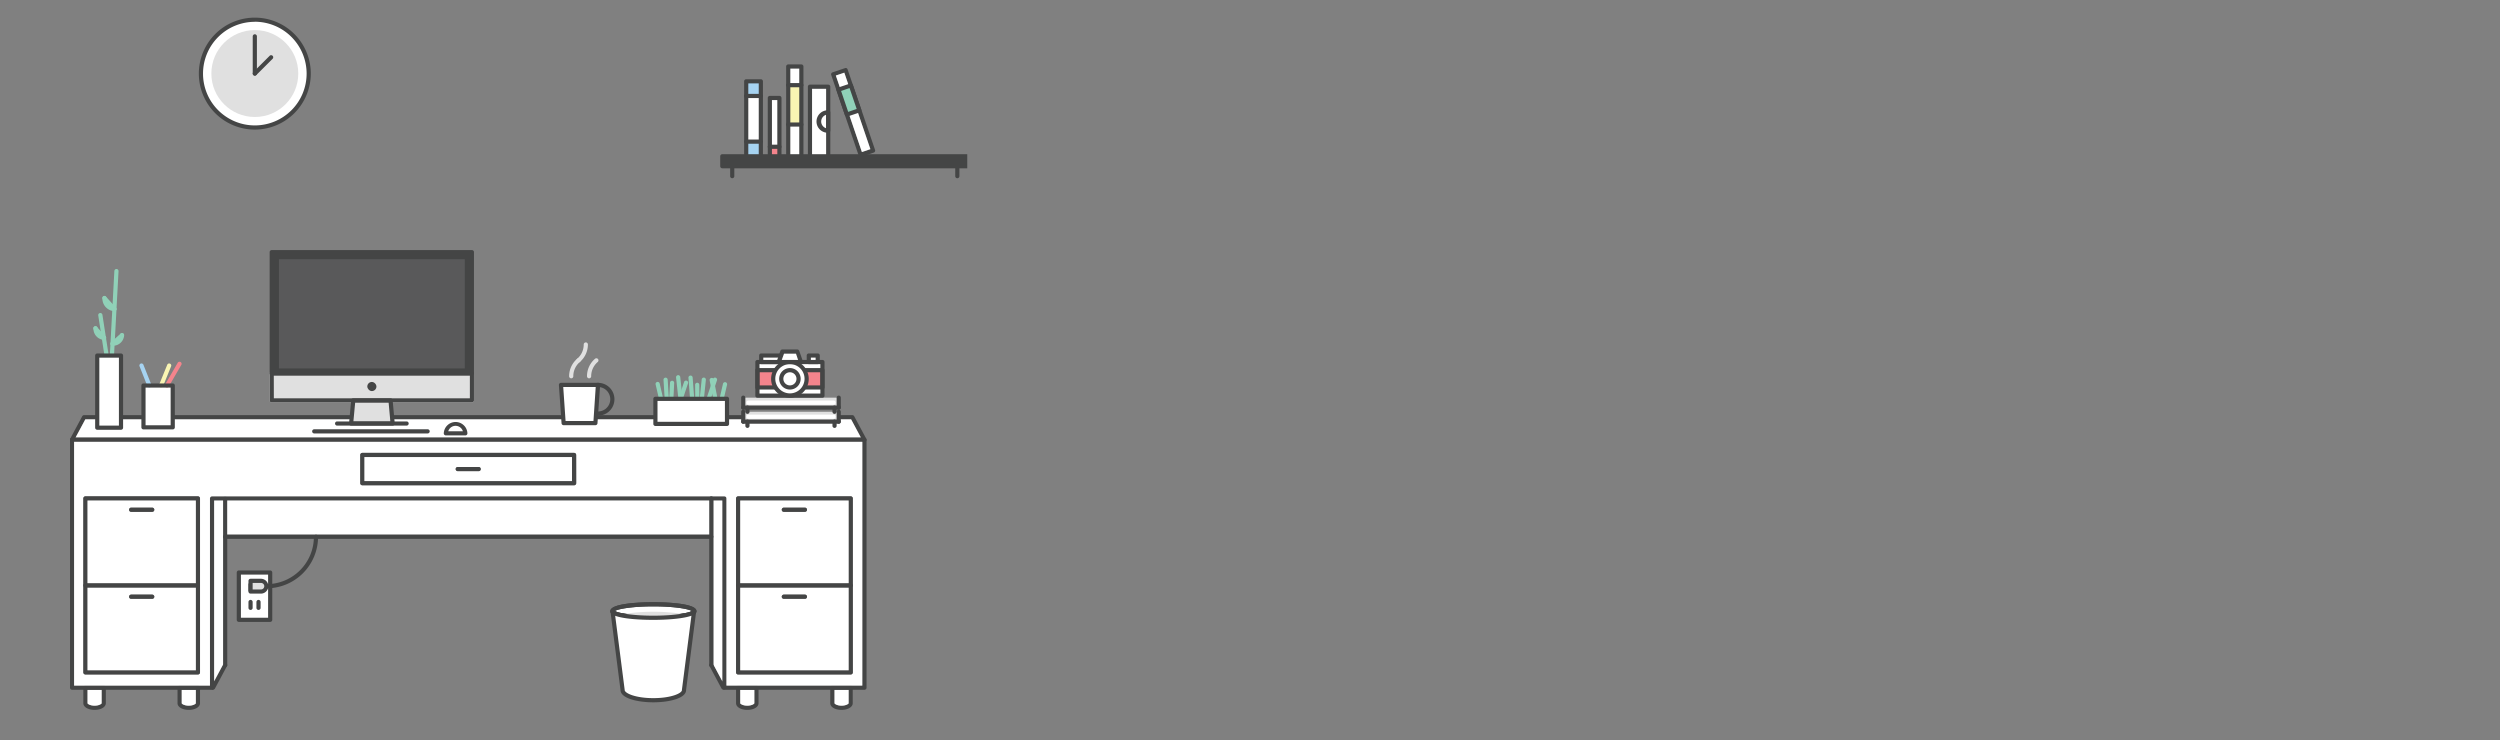 <svg xmlns="http://www.w3.org/2000/svg" viewBox="0 0 1196.04 354.17"><rect x="0" y="0" width="1196.04" height="354.17" fill="#808080" stroke="none"/><defs><style>.cls-1{fill:#fff;}.cls-2{fill:#e0e0e0;}.cls-3{fill:#444545;}.cls-4{fill:#f4848c;}.cls-5{fill:#90d1b8;}.cls-6{fill:#a6d3f1;}.cls-7{fill:#f9f5b3;}.cls-8{fill:#59595a;}</style></defs><title>banner-xcode-marketing</title><g id="Premade_Scenes" data-name="Premade Scenes"><g id="Circle_Clock" data-name="Circle Clock"><circle class="cls-1" cx="121.91" cy="34.99" r="25.78"/><circle class="cls-2" cx="121.91" cy="35.18" r="20.79"/><path class="cls-3" d="M121.91,62a26.78,26.78,0,1,1,26.78-26.78A26.82,26.82,0,0,1,121.91,62Zm0-51.56a24.78,24.78,0,1,0,24.78,24.78A24.81,24.81,0,0,0,121.91,10.4Z"/><path class="cls-3" d="M121.91,36.18a1,1,0,0,1-1-1V17.4a1,1,0,0,1,2,0V35.18A1,1,0,0,1,121.91,36.18Z"/><path class="cls-3" d="M121.91,36.18a1,1,0,0,1-.7-.3,1,1,0,0,1,0-1.41L129,26.7a1,1,0,1,1,1.42,1.42l-7.77,7.76A1,1,0,0,1,121.91,36.18Z"/></g><path class="cls-3" d="M462.75,80.52H345.56a1,1,0,0,1-1-1V74.77a1,1,0,0,1,1-1H462.75"/><rect class="cls-3" x="346.56" y="75.77" width="115.19" height="2.75"/><path class="cls-3" d="M350.31,85.27a1,1,0,0,1-1-1V79.52a1,1,0,1,1,2,0v4.75A1,1,0,0,1,350.31,85.27Z"/><path class="cls-3" d="M458,85.27a1,1,0,0,1-1-1V79.52a1,1,0,1,1,2,0v4.75A1,1,0,0,1,458,85.27Z"/><g id="Books_Vertical_" data-name="Books (Vertical)"><rect class="cls-1" x="368.31" y="46.91" width="4.56" height="23.3"/><rect class="cls-4" x="368.31" y="70.21" width="4.56" height="4.56"/><path class="cls-3" d="M372.88,75.77h-4.57a1,1,0,0,1-1-1V46.87a1,1,0,0,1,1-1h4.57a1,1,0,0,1,1,1v27.9A1,1,0,0,1,372.88,75.77Zm-3.57-2h2.57V47.87h-2.57Z"/><path class="cls-3" d="M372.88,71.21h-4.57a1,1,0,0,1,0-2h4.57a1,1,0,0,1,0,2Z"/><rect class="cls-1" x="387.75" y="41.74" width="8.25" height="33.03"/><path class="cls-3" d="M396.23,75.77H387.5a1,1,0,0,1-1-1V41.49a1,1,0,0,1,1-1h8.73a1,1,0,0,1,1,1V74.77A1,1,0,0,1,396.23,75.77Zm-7.73-2h6.73V42.49H388.5Z"/><path class="cls-3" d="M396.23,63.5a5.37,5.37,0,1,1,0-10.73,1,1,0,0,1,1,1V62.5A1,1,0,0,1,396.23,63.5Zm-1-8.58a3.37,3.37,0,0,0,0,6.43Z"/><path class="cls-3" d="M418.63,71.68,405.5,33.18a1,1,0,0,0-.5-.57,1,1,0,0,0-.77,0l-5.94,2a1,1,0,0,0-.62,1.27l13.12,38.49a1,1,0,0,0,.51.58,1,1,0,0,0,.44.1,1.13,1.13,0,0,0,.32,0L418,73A1,1,0,0,0,418.63,71.68Zm-6.27,1.08-12.48-36.6,4.05-1.38,12.48,36.6Z"/><rect class="cls-1" x="406" y="34.44" width="4.28" height="38.67" transform="translate(4.47 134.51) rotate(-18.82)"/><rect class="cls-5" x="402.98" y="41.55" width="6.28" height="12.56" transform="translate(6.29 133.62) rotate(-18.83)"/><path class="cls-3" d="M405.17,55.78a1,1,0,0,1-.44-.1.94.94,0,0,1-.5-.57l-4.06-11.89a1,1,0,0,1,.05-.76,1,1,0,0,1,.57-.51l5.95-2a1,1,0,0,1,1.27.63l4.05,11.89a1,1,0,0,1-.62,1.26l-5.95,2A.86.86,0,0,1,405.17,55.78Zm-2.78-12.26,3.4,10,4.06-1.39-3.41-10Z"/><rect class="cls-1" x="357.04" y="45.91" width="7" height="21.86"/><rect class="cls-6" x="357.04" y="38.91" width="7" height="7"/><rect class="cls-6" x="357.04" y="67.77" width="7" height="7"/><path class="cls-3" d="M364,75.77h-7a1,1,0,0,1-1-1V38.91a1,1,0,0,1,1-1h7a1,1,0,0,1,1,1V74.77A1,1,0,0,1,364,75.77Zm-6-2h5V39.91h-5Z"/><path class="cls-3" d="M364,46.91h-7a1,1,0,0,1,0-2h7a1,1,0,0,1,0,2Z"/><path class="cls-3" d="M364,68.77h-7a1,1,0,0,1,0-2h7a1,1,0,0,1,0,2Z"/><rect class="cls-1" x="377.09" y="31.96" width="6.28" height="42.81"/><rect class="cls-7" x="377.09" y="40.74" width="6.28" height="18.84"/><path class="cls-3" d="M383.38,75.77H377.1a1,1,0,0,1-1-1V31.82a1,1,0,0,1,1-1h6.28a1,1,0,0,1,1,1V74.77A1,1,0,0,1,383.38,75.77Zm-5.28-2h4.28V32.82H378.1Z"/><path class="cls-3" d="M383.37,41.74h-6.28a1,1,0,0,1,0-2h6.28a1,1,0,0,1,0,2Z"/><path class="cls-3" d="M383.37,60.58h-6.28a1,1,0,0,1,0-2h6.28a1,1,0,0,1,0,2Z"/></g><g id="Desk_2" data-name="Desk 2"><path class="cls-3" d="M414.51,210.1a1.34,1.34,0,0,0-.07-.18l-.06-.11-5.72-10.67a1,1,0,0,0-.88-.53H40.22a1,1,0,0,0-.88.53l-5.72,10.67-.06.11a1.34,1.34,0,0,0-.07.18.8.8,0,0,0,0,.27,1,1,0,0,0,.14.51,1,1,0,0,0,.86.49h379.1a1,1,0,0,0,.86-.49,1,1,0,0,0,.14-.51A.8.8,0,0,0,414.51,210.1Zm-378.39-.73,4.7-8.76H407.18l4.7,8.76Z"/><polygon class="cls-1" points="411.88 209.37 36.12 209.37 40.82 200.61 407.18 200.61 411.88 209.37"/><path class="cls-3" d="M49.63,328H40.87a1,1,0,0,0-1,1v7.43c0,1.82,2.31,3.19,5.38,3.19s5.38-1.37,5.38-3.19V329A1,1,0,0,0,49.63,328Zm-1,8.43c0,.36-1.28,1.19-3.38,1.19s-3.38-.83-3.38-1.19V330h6.76Z"/><path class="cls-1" d="M48.63,330v6.43c0,.36-1.28,1.19-3.38,1.19s-3.38-.83-3.38-1.19V330Z"/><path class="cls-3" d="M94.69,328H85.93a1,1,0,0,0-1,1v7.43c0,1.82,2.31,3.19,5.38,3.19s5.38-1.37,5.38-3.19V329A1,1,0,0,0,94.69,328Zm-1,8.43c0,.36-1.28,1.19-3.38,1.19s-3.38-.83-3.38-1.19V330h6.76Z"/><path class="cls-1" d="M93.69,330v6.43c0,.36-1.28,1.19-3.38,1.19s-3.38-.83-3.38-1.19V330Z"/><path class="cls-3" d="M407,328H398.2a1,1,0,0,0-1,1v7.43c0,1.82,2.31,3.19,5.38,3.19s5.38-1.37,5.38-3.19V329A1,1,0,0,0,407,328Zm-1,8.43c0,.36-1.28,1.19-3.38,1.19s-3.38-.83-3.38-1.19V330H406Z"/><path class="cls-1" d="M406,330v6.43c0,.36-1.28,1.19-3.38,1.19s-3.38-.83-3.38-1.19V330Z"/><path class="cls-3" d="M361.9,328h-8.76a1,1,0,0,0-1,1v7.43c0,1.82,2.31,3.19,5.38,3.19s5.38-1.37,5.38-3.19V329A1,1,0,0,0,361.9,328Zm-1,8.43c0,.36-1.28,1.19-3.38,1.19s-3.38-.83-3.38-1.19V330h6.76Z"/><path class="cls-1" d="M360.9,330v6.43c0,.36-1.28,1.19-3.38,1.19s-3.38-.83-3.38-1.19V330Z"/><path class="cls-3" d="M108.72,318.18a1,1,0,0,1-.17.56l-5.72,10.68a1,1,0,0,1-.88.53l-.24,0h0a1,1,0,0,1-.22-.09,1,1,0,0,1-.41-1.35l1.38-2.58,4.27-8,.11-.21a1,1,0,0,1,1.36-.41A1,1,0,0,1,108.72,318.18Z"/><path class="cls-3" d="M108.72,238.46v79.72a1,1,0,0,1-.17.56,1,1,0,0,1-1.83-.56V238.46a1,1,0,0,1,2,0Z"/><path class="cls-3" d="M107.72,237.46a1,1,0,0,1,1,1v1H339.28v-1a1,1,0,0,1,1-1ZM414.51,210.1a1.34,1.34,0,0,0-.07-.18l-.06-.11a1,1,0,0,0-.83-.44H34.45a1,1,0,0,0-.83.44l-.06.11a1.34,1.34,0,0,0-.07.18.8.8,0,0,0,0,.27V329a1,1,0,0,0,1,1h67a1,1,0,0,0,.25,0h0a1,1,0,0,0,.74-1V239.46h243.1V329a1,1,0,0,0,.74,1h0a1,1,0,0,0,.25,0h67a1,1,0,0,0,1-1V210.37A.8.8,0,0,0,414.51,210.1Zm-2,117.85h-65V238.46a1,1,0,0,0-1-1H101.45a1,1,0,0,0-1,1V328h-65V211.37h377.1ZM107.72,237.46a1,1,0,0,1,1,1v1H339.28v-1a1,1,0,0,1,1-1Z"/><polygon class="cls-1" points="106.72 239.46 106.72 317.92 102.45 325.9 102.45 239.46 106.72 239.46"/><path class="cls-1" d="M35.45,211.37V328h65V238.46a1,1,0,0,1,1-1h245.1a1,1,0,0,1,1,1V328h65V211.37ZM95.69,321.68a1,1,0,0,1-1,1H40.87a1,1,0,0,1-1-1V238.46a1,1,0,0,1,1-1H94.69a1,1,0,0,1,1,1Zm180-90.52a1,1,0,0,1-1,1H173.35a1,1,0,0,1-1-1V217.67a1,1,0,0,1,1-1h101.3a1,1,0,0,1,1,1ZM408,321.68a1,1,0,0,1-1,1H353.14a1,1,0,0,1-1-1V238.46a1,1,0,0,1,1-1H407a1,1,0,0,1,1,1Z"/><path class="cls-3" d="M346.52,329.83a1,1,0,0,1-.22.09h0l-.24,0a1,1,0,0,1-.88-.53l-5.72-10.68a.54.54,0,0,1-.07-.13,1.34,1.34,0,0,1-.07-.18,1.07,1.07,0,0,1,0-.25,1,1,0,0,1,.53-.88,1,1,0,0,1,1.36.41l.11.21,4.27,8,1.38,2.58A1,1,0,0,1,346.52,329.83Z"/><polygon class="cls-1" points="345.55 239.46 345.55 325.9 341.28 317.92 341.28 239.46 345.55 239.46"/><path class="cls-3" d="M341.28,238.46v79.72a1,1,0,0,1-1.83.56.54.54,0,0,1-.07-.13,1.34,1.34,0,0,1-.07-.18,1.07,1.07,0,0,1,0-.25V238.46a1,1,0,0,1,2,0Z"/><path class="cls-3" d="M274.65,216.67H173.35a1,1,0,0,0-1,1v13.49a1,1,0,0,0,1,1h101.3a1,1,0,0,0,1-1V217.67A1,1,0,0,0,274.65,216.67Zm-1,13.49h-99.3V218.67h99.3Z"/><path class="cls-1" d="M174.35,218.67v11.49h99.3V218.67ZM229,225.41H219a1,1,0,0,1,0-2H229a1,1,0,0,1,0,2Z"/><path class="cls-3" d="M94.69,237.46H40.87a1,1,0,0,0-1,1v83.22a1,1,0,0,0,1,1H94.69a1,1,0,0,0,1-1V238.46A1,1,0,0,0,94.69,237.46Zm-1,83.22H41.87V239.46H93.69Z"/><path class="cls-1" d="M41.87,281.07v39.61H93.69V281.07Zm30.95,5.41H62.75a1,1,0,0,1,0-2H72.82a1,1,0,0,1,0,2Z"/><path class="cls-1" d="M41.87,239.46v39.61H93.69V239.46Zm30.95,5.41H62.75a1,1,0,0,1,0-2H72.82a1,1,0,0,1,0,2Z"/><path class="cls-3" d="M407,237.46H353.14a1,1,0,0,0-1,1v83.22a1,1,0,0,0,1,1H407a1,1,0,0,0,1-1V238.46A1,1,0,0,0,407,237.46Zm-1,83.22H354.14V239.46H406Z"/><path class="cls-1" d="M354.14,281.07v39.61H406V281.07Zm30.95,5.41H375a1,1,0,0,1,0-2h10.08a1,1,0,0,1,0,2Z"/><path class="cls-1" d="M354.14,239.46v39.61H406V239.46Zm30.95,5.41H375a1,1,0,0,1,0-2h10.08a1,1,0,1,1,0,2Z"/><path class="cls-3" d="M95.69,280.07a1,1,0,0,1-1,1H40.87a1,1,0,0,1,0-2H94.69A1,1,0,0,1,95.69,280.07Z"/><path class="cls-3" d="M408,280.07a1,1,0,0,1-1,1H353.14a1,1,0,0,1,0-2H407A1,1,0,0,1,408,280.07Z"/><path class="cls-3" d="M73.82,243.87a1,1,0,0,1-1,1H62.75a1,1,0,0,1,0-2H72.82A1,1,0,0,1,73.82,243.87Z"/><path class="cls-3" d="M230,224.41a1,1,0,0,1-1,1H219a1,1,0,0,1,0-2H229A1,1,0,0,1,230,224.41Z"/><path class="cls-3" d="M73.82,285.48a1,1,0,0,1-1,1H62.75a1,1,0,0,1,0-2H72.82A1,1,0,0,1,73.82,285.48Z"/><path class="cls-3" d="M386.09,243.87a1,1,0,0,1-1,1H375a1,1,0,0,1,0-2h10.08A1,1,0,0,1,386.09,243.87Z"/><path class="cls-3" d="M386.09,285.48a1,1,0,0,1-1,1H375a1,1,0,0,1,0-2h10.08A1,1,0,0,1,386.09,285.48Z"/><rect class="cls-1" x="108.72" y="239.46" width="230.56" height="16.33"/><path class="cls-3" d="M341.28,256.79a1,1,0,0,1-1,1H107.72a1,1,0,0,1,0-2H340.28A1,1,0,0,1,341.28,256.79Z"/></g><g id="Grass_2" data-name="Grass 2"><path class="cls-5" d="M316.3,191.8a1,1,0,0,1-1-.78l-1.62-7a1,1,0,1,1,1.94-.45l1.63,7a1,1,0,0,1-.75,1.2A.85.85,0,0,1,316.3,191.8Z"/><path class="cls-5" d="M345.24,191.8a.91.91,0,0,1-.23,0,1,1,0,0,1-.75-1.2l1.63-7a1,1,0,0,1,1.2-.75,1,1,0,0,1,.75,1.2l-1.63,7A1,1,0,0,1,345.24,191.8Z"/><path class="cls-5" d="M319,191.8a1,1,0,0,1-1-.94l-.57-9.13a1,1,0,1,1,2-.12l.56,9.12a1,1,0,0,1-.93,1.06Z"/><path class="cls-5" d="M321.17,191.8h-.05a1,1,0,0,1-.95-1l.37-7.69a1,1,0,1,1,2,.1l-.37,7.68A1,1,0,0,1,321.17,191.8Z"/><path class="cls-5" d="M325.56,191.8a1,1,0,0,1-1-.9l-1.12-10.31a1,1,0,1,1,2-.21l1.13,10.31a1,1,0,0,1-.89,1.1Z"/><path class="cls-5" d="M331.12,191.61a1,1,0,0,1-1-.93l-.75-9.93a1,1,0,1,1,2-.15l.75,9.93a1,1,0,0,1-.92,1.08Z"/><path class="cls-5" d="M333.62,191.8a1,1,0,0,1-1-1l-.06-6.69a1,1,0,0,1,1-1h0a1,1,0,0,1,1,1l.06,6.69a1,1,0,0,1-1,1Z"/><path class="cls-5" d="M335.75,191.76h-.1a1,1,0,0,1-.89-1.1l.94-9.12a1,1,0,1,1,2,.2l-.94,9.13A1,1,0,0,1,335.75,191.76Z"/><path class="cls-5" d="M339,191.83a1.13,1.13,0,0,1-.32-.05,1,1,0,0,1-.63-1.27l3.06-9.19a1,1,0,0,1,1.26-.63A1,1,0,0,1,343,182l-3.07,9.18A1,1,0,0,1,339,191.83Z"/><path class="cls-5" d="M325.65,191.83a1.12,1.12,0,0,1-.31-.05,1,1,0,0,1-.64-1.27l2.56-7.75a1,1,0,0,1,1.27-.63,1,1,0,0,1,.63,1.26l-2.56,7.75A1,1,0,0,1,325.65,191.83Z"/><path class="cls-5" d="M342.21,191.64a1,1,0,0,1-1-.81L339.51,182a1,1,0,0,1,2-.38l1.72,8.81a1,1,0,0,1-.79,1.17Z"/><rect class="cls-1" x="313.56" y="190.8" width="34.25" height="12"/><path class="cls-3" d="M347.81,203.8H313.56a1,1,0,0,1-1-1v-12a1,1,0,0,1,1-1h34.25a1,1,0,0,1,1,1v12A1,1,0,0,1,347.81,203.8Zm-33.25-2h32.25v-10H314.56Z"/></g><g id="Paper_Holder" data-name="Paper Holder"><rect class="cls-2" x="355.59" y="190.25" width="45.67" height="4.74"/><rect class="cls-2" x="355.59" y="196.99" width="45.67" height="4.74"/><path class="cls-3" d="M355.59,202.72a1,1,0,0,1-1-1V197a1,1,0,1,1,2,0v4.73A1,1,0,0,1,355.59,202.72Z"/><path class="cls-3" d="M357.59,204.72a1,1,0,0,1-1-1v-2a1,1,0,1,1,2,0v2A1,1,0,0,1,357.59,204.72Z"/><path class="cls-3" d="M401.26,202.72H355.59a1,1,0,0,1,0-2h45.67a1,1,0,0,1,0,2Z"/><path class="cls-3" d="M401.26,202.72a1,1,0,0,1-1-1V197a1,1,0,0,1,2,0v4.73A1,1,0,0,1,401.26,202.72Z"/><path class="cls-3" d="M399.26,204.72a1,1,0,0,1-1-1v-2a1,1,0,0,1,2,0v2A1,1,0,0,1,399.26,204.72Z"/><path class="cls-3" d="M355.59,196a1,1,0,0,1-1-1v-4.74a1,1,0,1,1,2,0V195A1,1,0,0,1,355.59,196Z"/><path class="cls-3" d="M401.26,196H355.59a1,1,0,1,1,0-2h45.67a1,1,0,0,1,0,2Z"/><path class="cls-3" d="M401.26,196a1,1,0,0,1-1-1v-4.74a1,1,0,0,1,2,0V195A1,1,0,0,1,401.26,196Z"/><path class="cls-3" d="M357.59,198a1,1,0,0,1-1-1v-2a1,1,0,1,1,2,0v2A1,1,0,0,1,357.59,198Z"/><path class="cls-3" d="M399.26,198a1,1,0,0,1-1-1v-2a1,1,0,0,1,2,0v2A1,1,0,0,1,399.26,198Z"/><path class="cls-1" d="M398.79,193.62H358.06a1,1,0,0,1,0-2h40.73a1,1,0,1,1,0,2Z"/><path class="cls-1" d="M398.79,200.35H358.06a1,1,0,0,1,0-2h40.73a1,1,0,0,1,0,2Z"/></g><g id="Pen_Holder" data-name="Pen Holder"><rect class="cls-1" x="68.62" y="184.4" width="14.02" height="20.04"/><path class="cls-7" d="M77.07,185.4a.94.94,0,0,1-.37-.07,1,1,0,0,1-.56-1.3L80,174.52a1,1,0,1,1,1.86.74L78,184.77A1,1,0,0,1,77.07,185.4Z"/><path class="cls-6" d="M71.46,185.4a1,1,0,0,1-.93-.63l-3.77-9.52a1,1,0,0,1,1.86-.74L72.39,184a1,1,0,0,1-.56,1.3A1,1,0,0,1,71.46,185.4Z"/><path class="cls-4" d="M79.89,185.4a1,1,0,0,1-.87-1.5l6-10.34a1,1,0,0,1,1.37-.37,1,1,0,0,1,.36,1.37l-6,10.34A1,1,0,0,1,79.89,185.4Z"/><path class="cls-3" d="M82.64,205.44h-14a1,1,0,0,1-1-1v-20a1,1,0,0,1,1-1h14a1,1,0,0,1,1,1v20A1,1,0,0,1,82.64,205.44Zm-13-2h12v-18h-12Z"/></g><g id="Desktop"><rect class="cls-2" x="130.02" y="178.64" width="95.76" height="12.91"/><path class="cls-1" d="M225.78,192.55H130a1,1,0,0,1-1-1V178.64a1,1,0,0,1,1-1h95.76a1,1,0,0,1,1,1v12.91A1,1,0,0,1,225.78,192.55Zm-94.76-2h93.76V179.64H131Z"/><rect class="cls-3" x="130.02" y="120.59" width="95.76" height="58.05"/><path class="cls-3" d="M225.78,179.64H130a1,1,0,0,1-1-1v-58a1,1,0,0,1,1-1h95.76a1,1,0,0,1,1,1v58A1,1,0,0,1,225.78,179.64Zm-94.76-2h93.76v-56H131Z"/><rect class="cls-8" x="133.45" y="124.02" width="88.91" height="52.24"/><rect class="cls-3" x="175.72" y="182.73" width="4.37" height="4.37" rx="2.19"/><polyline class="cls-2" points="177.91 191.56 186.83 191.56 187.84 202.62 167.97 202.62 168.97 191.56 177.91 191.56"/><path class="cls-3" d="M187.83,203.62H168a1,1,0,0,1-1-1.09l1-11.06a1,1,0,0,1,1-.91h17.85a1,1,0,0,1,1,.91l1,11.06a1,1,0,0,1-.26.77A1,1,0,0,1,187.83,203.62Zm-18.76-2h17.67l-.82-9.06h-16Z"/><path class="cls-3" d="M194.52,203.62H161.29a1,1,0,1,1,0-2h33.23a1,1,0,0,1,0,2Z"/><path class="cls-3" d="M225.78,192.55H130a1,1,0,0,1-1-1V178.64a1,1,0,0,1,1-1h95.76a1,1,0,0,1,1,1v12.91A1,1,0,0,1,225.78,192.55Zm-94.76-2h93.76V179.64H131Z"/></g><g id="Keyboard_Mouse" data-name="Keyboard + Mouse"><path class="cls-3" d="M204.58,207.37H150.34a1,1,0,0,1,0-2h54.24a1,1,0,1,1,0,2Z"/><path class="cls-1" d="M213.31,207.31a4.66,4.66,0,0,1,9.31,0Z"/><path class="cls-3" d="M222.62,208.31h-9.31a1,1,0,0,1-1-1,5.66,5.66,0,0,1,11.31,0A1,1,0,0,1,222.62,208.31Zm-8.17-2h7a3.66,3.66,0,0,0-7,0Z"/></g><g id="Outlet"><rect class="cls-1" x="114.28" y="273.91" width="14.98" height="22.61"/><path class="cls-3" d="M129.26,297.53h-15a1,1,0,0,1-1-1V273.91a1,1,0,0,1,1-1h15a1,1,0,0,1,1,1v22.62A1,1,0,0,1,129.26,297.53Zm-14-2h13V274.91h-13Z"/><path class="cls-3" d="M119.87,283.46a1,1,0,0,1-1-1v-2.82a1,1,0,0,1,2,0v2.82A1,1,0,0,1,119.87,283.46Z"/><path class="cls-3" d="M123.68,283.46a1,1,0,0,1-1-1v-2.82a1,1,0,0,1,2,0v2.82A1,1,0,0,1,123.68,283.46Z"/><path class="cls-3" d="M119.87,291.8a1,1,0,0,1-1-1V288a1,1,0,0,1,2,0v2.82A1,1,0,0,1,119.87,291.8Z"/><path class="cls-3" d="M123.68,291.8a1,1,0,0,1-1-1V288a1,1,0,0,1,2,0v2.82A1,1,0,0,1,123.68,291.8Z"/></g><g id="Wire"><path class="cls-3" d="M127.53,281.46a24.67,24.67,0,0,0,24.64-24.64,1,1,0,0,0-2,0,22.66,22.66,0,0,1-22.64,22.64,1,1,0,0,0,0,2Z"/><path class="cls-2" d="M119.87,277.91V283H125a2.56,2.56,0,0,0,0-5.11Z"/><path class="cls-3" d="M118.87,283v-5.11a1,1,0,0,1,1-1H125a3.56,3.56,0,0,1,0,7.11h-5.11A1,1,0,0,1,118.87,283Zm2-4.11V282H125a1.56,1.56,0,0,0,0-3.11Z"/></g><g id="Waste_Basket" data-name="Waste Basket"><path class="cls-1" d="M332.16,292.35l-.06.24a.25.25,0,0,1,0,.07.64.64,0,0,1-.13.17,6.58,6.58,0,0,1-3,1.29,91.38,91.38,0,0,1-32.76,0,6.58,6.58,0,0,1-3-1.29.64.64,0,0,1-.13-.17.25.25,0,0,1,0-.07l-.06-.24c0-1.8,8.77-3.25,19.6-3.25S332.16,290.55,332.16,292.35Z"/><path class="cls-3" d="M312.56,296.6c-6.7,0-12.92-.57-16.63-1.52-2.38-.59-3.13-1.19-3.48-1.59a1.21,1.21,0,0,1-.26-.35l-.08-.14-.06-.17-.06-.24a1,1,0,0,1,0-.24c0-4.05,17.16-4.25,20.6-4.25s20.6.2,20.6,4.25a1,1,0,0,1,0,.24l-.06.24a2,2,0,0,1-.08.22.43.43,0,0,0,0,.07,1.72,1.72,0,0,1-.31.41c-.32.36-1.07,1-3.46,1.56C325.48,296,319.26,296.6,312.56,296.6Zm-18.4-4.28a7.91,7.91,0,0,0,2.26.83,90.5,90.5,0,0,0,32.27,0,8.61,8.61,0,0,0,2.28-.82c-1.49-1-8.3-2.23-18.41-2.23S295.65,291.34,294.16,292.32Zm38,0h0Z"/><path class="cls-3" d="M312.56,296.6c-6.7,0-12.92-.57-16.63-1.52-2.38-.59-3.13-1.19-3.48-1.59a1.21,1.21,0,0,1-.26-.35l-.08-.14-.06-.17-.06-.24a1,1,0,0,1,0-.24c0-4.05,17.16-4.25,20.6-4.25s20.6.2,20.6,4.25a1,1,0,0,1,0,.24l-.06.24a2,2,0,0,1-.08.22.43.43,0,0,0,0,.07,1.72,1.72,0,0,1-.31.41c-.32.36-1.07,1-3.46,1.56C325.48,296,319.26,296.6,312.56,296.6Zm-18.4-4.28a7.91,7.91,0,0,0,2.26.83,90.5,90.5,0,0,0,32.27,0,8.61,8.61,0,0,0,2.28-.82c-1.49-1-8.3-2.23-18.41-2.23S295.65,291.34,294.16,292.32Zm38,0h0Z"/><path class="cls-2" d="M328.94,294.12a91.38,91.38,0,0,1-32.76,0,92.62,92.62,0,0,1,32.76,0Z"/><path class="cls-1" d="M327.25,330.08a.22.22,0,0,1,0,.08c0,2.7-6.58,4.88-14.7,4.88s-14.7-2.18-14.7-4.88v-.05l-4.8-37.46a.64.64,0,0,0,.13.17c1.39,1.56,9.53,2.77,19.37,2.77s18-1.21,19.37-2.77a.64.64,0,0,0,.13-.17Z"/><path class="cls-3" d="M312.56,336c-7.8,0-15.7-2-15.7-5.88l-4.79-37.38a1,1,0,0,1,.7-1.09,1,1,0,0,1,1.15.45c1.06,1.06,8,2.45,18.64,2.45s17.71-1.41,18.62-2.43l0,0a1,1,0,0,1,1.85.64l-4.79,37.31v.07C328.26,334,320.36,336,312.56,336Zm-18.25-41.45,4.54,35.4a.49.49,0,0,1,0,.12c0,1.63,5.34,3.93,13.7,3.93s13.59-2.25,13.7-3.83a1.13,1.13,0,0,1,0-.26l4.54-35.35c-3.63,1.36-11.24,2-18.24,2S298,296,294.31,294.59Zm-.35-2.38Zm37.21,0Zm-37.28-.09Z"/></g><g id="Plant_2" data-name="Plant 2"><path class="cls-5" d="M53.54,171.1h-.06a1,1,0,0,1-.94-1l2.17-40.46a1,1,0,1,1,2,.1l-2.17,40.46A1,1,0,0,1,53.54,171.1Z"/><path class="cls-5" d="M53.84,165.41a1,1,0,0,1-.67-1.74l4.55-4.08a1,1,0,0,1,1.34,1.48l-4.55,4.09A1,1,0,0,1,53.84,165.41Z"/><path class="cls-5" d="M54.73,148.86a1,1,0,0,1-.74-.33l-4.7-5.22A1,1,0,1,1,50.78,142l4.69,5.22a1,1,0,0,1-.07,1.42A1,1,0,0,1,54.73,148.86Z"/><path class="cls-5" d="M54.73,148.86h0A6,6,0,0,1,49,142.58a1,1,0,0,1,1.05-.94,1,1,0,0,1,.95,1.05,4,4,0,0,0,3.74,4.17,1,1,0,0,1-.05,2Z"/><path class="cls-5" d="M54.08,165.42h-.29a1,1,0,1,1,.11-2,3.3,3.3,0,0,0,3.49-3.13,1,1,0,0,1,2,.1A5.33,5.33,0,0,1,54.08,165.42Z"/><path class="cls-5" d="M49.72,162.61a1,1,0,0,1-.75-.34l-4.08-4.54a1,1,0,0,1,1.49-1.34l4.08,4.55a1,1,0,0,1-.07,1.41A1,1,0,0,1,49.72,162.61Z"/><path class="cls-5" d="M49.72,162.61h0a5.33,5.33,0,0,1-5-5.6,1,1,0,0,1,2,.1,3.32,3.32,0,0,0,3.13,3.5,1,1,0,0,1-.05,2Z"/><path class="cls-5" d="M51,171.11a1,1,0,0,1-1-.85L47,150.91a1,1,0,1,1,2-.31L52,170a1,1,0,0,1-.84,1.14Z"/><rect class="cls-1" x="46.52" y="170.11" width="11.37" height="34.5"/><path class="cls-3" d="M57.89,205.61H46.52a1,1,0,0,1-1-1v-34.5a1,1,0,0,1,1-1H57.89a1,1,0,0,1,1,1v34.5A1,1,0,0,1,57.89,205.61Zm-10.37-2h9.37v-32.5H47.52Z"/></g><g id="Coffee"><polygon class="cls-1" points="284.85 202.42 286.11 184.15 268.39 184.15 269.65 202.42 284.85 202.42"/><path class="cls-3" d="M284.85,203.42h-15.2a1,1,0,0,1-1-.93l-1.26-18.27a1,1,0,0,1,1-1.07h17.72a1,1,0,0,1,.73.32,1,1,0,0,1,.27.75l-1.26,18.27A1,1,0,0,1,284.85,203.42Zm-14.27-2h13.34L285,185.15H269.46Z"/><path class="cls-3" d="M286.11,198.85a1,1,0,0,1,0-2,5.85,5.85,0,0,0,0-11.7,1,1,0,0,1,0-2,7.85,7.85,0,0,1,0,15.7Z"/><path class="cls-2" d="M273.28,181a1,1,0,0,1-1-1,11,11,0,0,1,3.84-8.36,1,1,0,0,1,1.41.12,1,1,0,0,1-.11,1.41,8.94,8.94,0,0,0-3.14,6.83A1,1,0,0,1,273.28,181Z"/><path class="cls-2" d="M281.83,181a1,1,0,0,1-1-1,11,11,0,0,1,3.84-8.36,1,1,0,0,1,1.41.12,1,1,0,0,1-.11,1.41,8.94,8.94,0,0,0-3.14,6.83A1,1,0,0,1,281.83,181Z"/><path class="cls-2" d="M276.77,173.41a1,1,0,0,1-.76-.36,1,1,0,0,1,.11-1.41,8.94,8.94,0,0,0,3.14-6.83,1,1,0,0,1,2,0,11,11,0,0,1-3.84,8.36A1,1,0,0,1,276.77,173.41Z"/></g><g id="Camera"><rect class="cls-1" x="362.36" y="173.2" width="31.11" height="16.07"/><rect class="cls-4" x="362.36" y="177.1" width="8.05" height="8.05"/><rect class="cls-4" x="385.42" y="177.1" width="8.05" height="8.05"/><path class="cls-3" d="M393.47,190.27H362.36a1,1,0,0,1-1-1V173.2a1,1,0,0,1,1-1h31.11a1,1,0,0,1,1,1v16.07A1,1,0,0,1,393.47,190.27Zm-30.11-2h29.11V174.2H363.36Z"/><path class="cls-3" d="M393.47,186.37H362.36a1,1,0,0,1-1-1V177.1a1,1,0,0,1,1-1h31.11a1,1,0,0,1,1,1v8.27A1,1,0,0,1,393.47,186.37Zm-30.11-2h29.11V178.1H363.36Z"/><circle class="cls-1" cx="377.91" cy="181.24" r="8.03"/><path class="cls-3" d="M377.91,190.27a9,9,0,1,1,9-9A9,9,0,0,1,377.91,190.27Zm0-16.07a7,7,0,1,0,7,7A7,7,0,0,0,377.91,174.2Z"/><path class="cls-3" d="M377.91,186.37a5.14,5.14,0,1,1,5.14-5.13A5.13,5.13,0,0,1,377.91,186.37Zm0-8.27a3.14,3.14,0,1,0,3.14,3.14A3.14,3.14,0,0,0,377.91,178.1Z"/><rect class="cls-1" x="386.94" y="170.09" width="4.27" height="3.12"/><path class="cls-3" d="M391.21,174.2h-4.27a1,1,0,0,1-1-1v-3.11a1,1,0,0,1,1-1h4.27a1,1,0,0,1,1,1v3.11A1,1,0,0,1,391.21,174.2Zm-3.27-2h2.27v-1.11h-2.27Z"/><rect class="cls-1" x="364.18" y="170.09" width="9.6" height="3.12"/><path class="cls-3" d="M373.78,174.2h-9.6a1,1,0,0,1-1-1v-3.11a1,1,0,0,1,1-1h9.6a1,1,0,0,1,1,1v3.11A1,1,0,0,1,373.78,174.2Zm-8.6-2h7.6v-1.11h-7.6Z"/><polyline class="cls-1" points="377.91 168.22 374.34 168.22 372.6 173.21 383.23 173.21 381.49 168.22 377.91 168.22"/><path class="cls-3" d="M383.23,174.2H372.6a1,1,0,0,1-1-1.33l1.74-5a1,1,0,0,1,.95-.67h7.15a1,1,0,0,1,.94.67l1.74,5a1,1,0,0,1-.13.91A1,1,0,0,1,383.23,174.2Zm-9.23-2h7.82l-1-3h-5.73Z"/></g></g></svg>